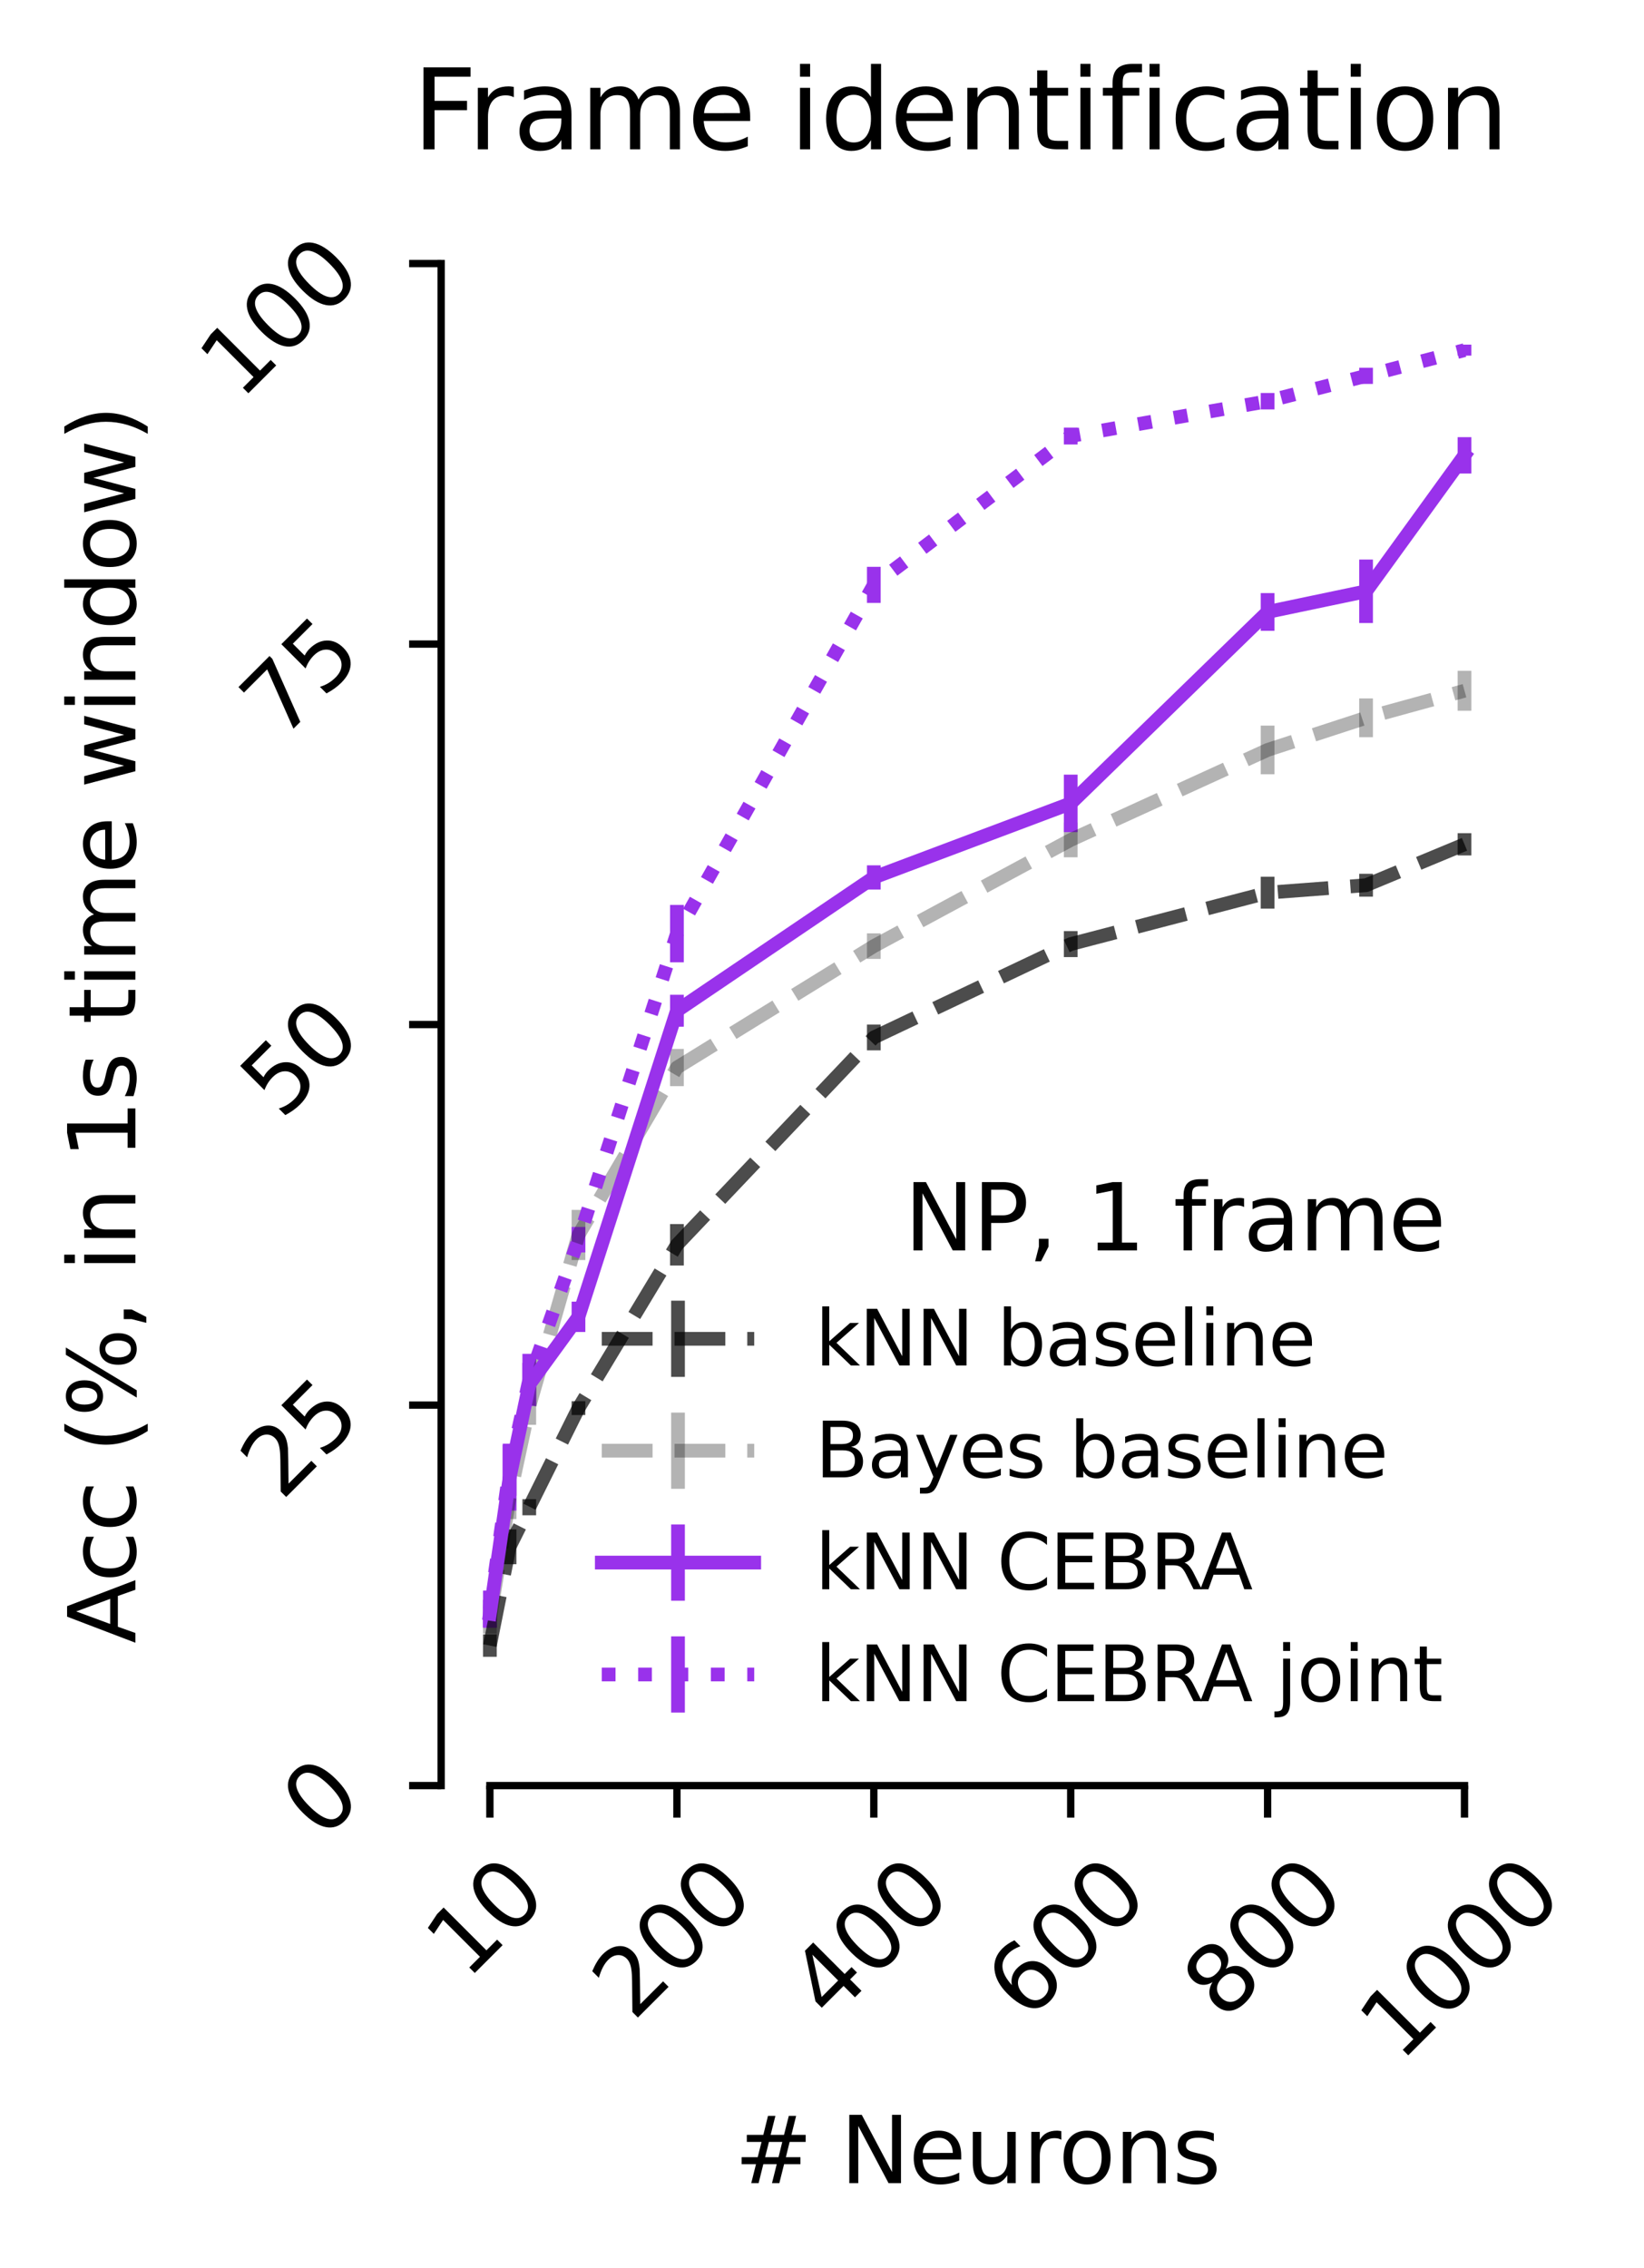 <?xml version="1.0" encoding="utf-8" standalone="no"?>
<!DOCTYPE svg PUBLIC "-//W3C//DTD SVG 1.1//EN"
  "http://www.w3.org/Graphics/SVG/1.1/DTD/svg11.dtd">
<svg xmlns:xlink="http://www.w3.org/1999/xlink" width="179.692pt" height="247.837pt" viewBox="0 0 179.692 247.837" xmlns="http://www.w3.org/2000/svg" version="1.1">
 <defs>
  <style type="text/css">*{stroke-linejoin: round; stroke-linecap: butt}</style>
 </defs>
 <g id="figure_1">
  <g id="patch_1">
   <path d="M 0 247.837 
L 179.692 247.837 
L 179.692 -0 
L 0 -0 
L 0 247.837 
z
" style="fill: none"/>
  </g>
  <g id="axes_1">
   <g id="patch_2">
    <path d="M 48.218 195.12 
L 165.398 195.12 
L 165.398 28.8 
L 48.218 28.8 
L 48.218 195.12 
z
" style="fill: none"/>
   </g>
   <g id="matplotlib.axis_1">
    <g id="xtick_1">
     <g id="line2d_1">
      <defs>
       <path id="mdacbf6f786" d="M 0 0 
L 0 3.5 
" style="stroke: #000000; stroke-width: 0.8"/>
      </defs>
      <g>
       <use xlink:href="#mdacbf6f786" x="53.545" y="195.12" style="stroke: #000000; stroke-width: 0.8"/>
      </g>
     </g>
     <g id="text_1">
      <!-- 10 -->
      <g transform="translate(50.997 216.491) rotate(-45) scale(0.1 -0.1)">
       <defs>
        <path id="DejaVuSans-31" d="M 794 531 
L 1825 531 
L 1825 4091 
L 703 3866 
L 703 4441 
L 1819 4666 
L 2450 4666 
L 2450 531 
L 3481 531 
L 3481 0 
L 794 0 
L 794 531 
z
" transform="scale(0.016)"/>
        <path id="DejaVuSans-30" d="M 2034 4250 
Q 1547 4250 1301 3770 
Q 1056 3291 1056 2328 
Q 1056 1369 1301 889 
Q 1547 409 2034 409 
Q 2525 409 2770 889 
Q 3016 1369 3016 2328 
Q 3016 3291 2770 3770 
Q 2525 4250 2034 4250 
z
M 2034 4750 
Q 2819 4750 3233 4129 
Q 3647 3509 3647 2328 
Q 3647 1150 3233 529 
Q 2819 -91 2034 -91 
Q 1250 -91 836 529 
Q 422 1150 422 2328 
Q 422 3509 836 4129 
Q 1250 4750 2034 4750 
z
" transform="scale(0.016)"/>
       </defs>
       <use xlink:href="#DejaVuSans-31"/>
       <use xlink:href="#DejaVuSans-30" x="63.623"/>
      </g>
     </g>
    </g>
    <g id="xtick_2">
     <g id="line2d_2">
      <g>
       <use xlink:href="#mdacbf6f786" x="73.989" y="195.12" style="stroke: #000000; stroke-width: 0.8"/>
      </g>
     </g>
     <g id="text_2">
      <!-- 200 -->
      <g transform="translate(69.192 220.99) rotate(-45) scale(0.1 -0.1)">
       <defs>
        <path id="DejaVuSans-32" d="M 1228 531 
L 3431 531 
L 3431 0 
L 469 0 
L 469 531 
Q 828 903 1448 1529 
Q 2069 2156 2228 2338 
Q 2531 2678 2651 2914 
Q 2772 3150 2772 3378 
Q 2772 3750 2511 3984 
Q 2250 4219 1831 4219 
Q 1534 4219 1204 4116 
Q 875 4013 500 3803 
L 500 4441 
Q 881 4594 1212 4672 
Q 1544 4750 1819 4750 
Q 2544 4750 2975 4387 
Q 3406 4025 3406 3419 
Q 3406 3131 3298 2873 
Q 3191 2616 2906 2266 
Q 2828 2175 2409 1742 
Q 1991 1309 1228 531 
z
" transform="scale(0.016)"/>
       </defs>
       <use xlink:href="#DejaVuSans-32"/>
       <use xlink:href="#DejaVuSans-30" x="63.623"/>
       <use xlink:href="#DejaVuSans-30" x="127.246"/>
      </g>
     </g>
    </g>
    <g id="xtick_3">
     <g id="line2d_3">
      <g>
       <use xlink:href="#mdacbf6f786" x="95.51" y="195.12" style="stroke: #000000; stroke-width: 0.8"/>
      </g>
     </g>
     <g id="text_3">
      <!-- 400 -->
      <g transform="translate(90.713 220.99) rotate(-45) scale(0.1 -0.1)">
       <defs>
        <path id="DejaVuSans-34" d="M 2419 4116 
L 825 1625 
L 2419 1625 
L 2419 4116 
z
M 2253 4666 
L 3047 4666 
L 3047 1625 
L 3713 1625 
L 3713 1100 
L 3047 1100 
L 3047 0 
L 2419 0 
L 2419 1100 
L 313 1100 
L 313 1709 
L 2253 4666 
z
" transform="scale(0.016)"/>
       </defs>
       <use xlink:href="#DejaVuSans-34"/>
       <use xlink:href="#DejaVuSans-30" x="63.623"/>
       <use xlink:href="#DejaVuSans-30" x="127.246"/>
      </g>
     </g>
    </g>
    <g id="xtick_4">
     <g id="line2d_4">
      <g>
       <use xlink:href="#mdacbf6f786" x="117.031" y="195.12" style="stroke: #000000; stroke-width: 0.8"/>
      </g>
     </g>
     <g id="text_4">
      <!-- 600 -->
      <g transform="translate(112.234 220.99) rotate(-45) scale(0.1 -0.1)">
       <defs>
        <path id="DejaVuSans-36" d="M 2113 2584 
Q 1688 2584 1439 2293 
Q 1191 2003 1191 1497 
Q 1191 994 1439 701 
Q 1688 409 2113 409 
Q 2538 409 2786 701 
Q 3034 994 3034 1497 
Q 3034 2003 2786 2293 
Q 2538 2584 2113 2584 
z
M 3366 4563 
L 3366 3988 
Q 3128 4100 2886 4159 
Q 2644 4219 2406 4219 
Q 1781 4219 1451 3797 
Q 1122 3375 1075 2522 
Q 1259 2794 1537 2939 
Q 1816 3084 2150 3084 
Q 2853 3084 3261 2657 
Q 3669 2231 3669 1497 
Q 3669 778 3244 343 
Q 2819 -91 2113 -91 
Q 1303 -91 875 529 
Q 447 1150 447 2328 
Q 447 3434 972 4092 
Q 1497 4750 2381 4750 
Q 2619 4750 2861 4703 
Q 3103 4656 3366 4563 
z
" transform="scale(0.016)"/>
       </defs>
       <use xlink:href="#DejaVuSans-36"/>
       <use xlink:href="#DejaVuSans-30" x="63.623"/>
       <use xlink:href="#DejaVuSans-30" x="127.246"/>
      </g>
     </g>
    </g>
    <g id="xtick_5">
     <g id="line2d_5">
      <g>
       <use xlink:href="#mdacbf6f786" x="138.551" y="195.12" style="stroke: #000000; stroke-width: 0.8"/>
      </g>
     </g>
     <g id="text_5">
      <!-- 800 -->
      <g transform="translate(133.754 220.99) rotate(-45) scale(0.1 -0.1)">
       <defs>
        <path id="DejaVuSans-38" d="M 2034 2216 
Q 1584 2216 1326 1975 
Q 1069 1734 1069 1313 
Q 1069 891 1326 650 
Q 1584 409 2034 409 
Q 2484 409 2743 651 
Q 3003 894 3003 1313 
Q 3003 1734 2745 1975 
Q 2488 2216 2034 2216 
z
M 1403 2484 
Q 997 2584 770 2862 
Q 544 3141 544 3541 
Q 544 4100 942 4425 
Q 1341 4750 2034 4750 
Q 2731 4750 3128 4425 
Q 3525 4100 3525 3541 
Q 3525 3141 3298 2862 
Q 3072 2584 2669 2484 
Q 3125 2378 3379 2068 
Q 3634 1759 3634 1313 
Q 3634 634 3220 271 
Q 2806 -91 2034 -91 
Q 1263 -91 848 271 
Q 434 634 434 1313 
Q 434 1759 690 2068 
Q 947 2378 1403 2484 
z
M 1172 3481 
Q 1172 3119 1398 2916 
Q 1625 2713 2034 2713 
Q 2441 2713 2670 2916 
Q 2900 3119 2900 3481 
Q 2900 3844 2670 4047 
Q 2441 4250 2034 4250 
Q 1625 4250 1398 4047 
Q 1172 3844 1172 3481 
z
" transform="scale(0.016)"/>
       </defs>
       <use xlink:href="#DejaVuSans-38"/>
       <use xlink:href="#DejaVuSans-30" x="63.623"/>
       <use xlink:href="#DejaVuSans-30" x="127.246"/>
      </g>
     </g>
    </g>
    <g id="xtick_6">
     <g id="line2d_6">
      <g>
       <use xlink:href="#mdacbf6f786" x="160.072" y="195.12" style="stroke: #000000; stroke-width: 0.8"/>
      </g>
     </g>
     <g id="text_6">
      <!-- 1000 -->
      <g transform="translate(153.025 225.489) rotate(-45) scale(0.1 -0.1)">
       <use xlink:href="#DejaVuSans-31"/>
       <use xlink:href="#DejaVuSans-30" x="63.623"/>
       <use xlink:href="#DejaVuSans-30" x="127.246"/>
       <use xlink:href="#DejaVuSans-30" x="190.869"/>
      </g>
     </g>
    </g>
    <g id="text_7">
     <!-- # Neurons -->
     <g transform="translate(80.268 238.558) scale(0.1 -0.1)">
      <defs>
       <path id="DejaVuSans-23" d="M 3272 2816 
L 2363 2816 
L 2100 1772 
L 3016 1772 
L 3272 2816 
z
M 2803 4594 
L 2478 3297 
L 3391 3297 
L 3719 4594 
L 4219 4594 
L 3897 3297 
L 4872 3297 
L 4872 2816 
L 3775 2816 
L 3519 1772 
L 4513 1772 
L 4513 1294 
L 3397 1294 
L 3072 0 
L 2572 0 
L 2894 1294 
L 1978 1294 
L 1656 0 
L 1153 0 
L 1478 1294 
L 494 1294 
L 494 1772 
L 1594 1772 
L 1856 2816 
L 850 2816 
L 850 3297 
L 1978 3297 
L 2297 4594 
L 2803 4594 
z
" transform="scale(0.016)"/>
       <path id="DejaVuSans-20" transform="scale(0.016)"/>
       <path id="DejaVuSans-4e" d="M 628 4666 
L 1478 4666 
L 3547 763 
L 3547 4666 
L 4159 4666 
L 4159 0 
L 3309 0 
L 1241 3903 
L 1241 0 
L 628 0 
L 628 4666 
z
" transform="scale(0.016)"/>
       <path id="DejaVuSans-65" d="M 3597 1894 
L 3597 1613 
L 953 1613 
Q 991 1019 1311 708 
Q 1631 397 2203 397 
Q 2534 397 2845 478 
Q 3156 559 3463 722 
L 3463 178 
Q 3153 47 2828 -22 
Q 2503 -91 2169 -91 
Q 1331 -91 842 396 
Q 353 884 353 1716 
Q 353 2575 817 3079 
Q 1281 3584 2069 3584 
Q 2775 3584 3186 3129 
Q 3597 2675 3597 1894 
z
M 3022 2063 
Q 3016 2534 2758 2815 
Q 2500 3097 2075 3097 
Q 1594 3097 1305 2825 
Q 1016 2553 972 2059 
L 3022 2063 
z
" transform="scale(0.016)"/>
       <path id="DejaVuSans-75" d="M 544 1381 
L 544 3500 
L 1119 3500 
L 1119 1403 
Q 1119 906 1312 657 
Q 1506 409 1894 409 
Q 2359 409 2629 706 
Q 2900 1003 2900 1516 
L 2900 3500 
L 3475 3500 
L 3475 0 
L 2900 0 
L 2900 538 
Q 2691 219 2414 64 
Q 2138 -91 1772 -91 
Q 1169 -91 856 284 
Q 544 659 544 1381 
z
M 1991 3584 
L 1991 3584 
z
" transform="scale(0.016)"/>
       <path id="DejaVuSans-72" d="M 2631 2963 
Q 2534 3019 2420 3045 
Q 2306 3072 2169 3072 
Q 1681 3072 1420 2755 
Q 1159 2438 1159 1844 
L 1159 0 
L 581 0 
L 581 3500 
L 1159 3500 
L 1159 2956 
Q 1341 3275 1631 3429 
Q 1922 3584 2338 3584 
Q 2397 3584 2469 3576 
Q 2541 3569 2628 3553 
L 2631 2963 
z
" transform="scale(0.016)"/>
       <path id="DejaVuSans-6f" d="M 1959 3097 
Q 1497 3097 1228 2736 
Q 959 2375 959 1747 
Q 959 1119 1226 758 
Q 1494 397 1959 397 
Q 2419 397 2687 759 
Q 2956 1122 2956 1747 
Q 2956 2369 2687 2733 
Q 2419 3097 1959 3097 
z
M 1959 3584 
Q 2709 3584 3137 3096 
Q 3566 2609 3566 1747 
Q 3566 888 3137 398 
Q 2709 -91 1959 -91 
Q 1206 -91 779 398 
Q 353 888 353 1747 
Q 353 2609 779 3096 
Q 1206 3584 1959 3584 
z
" transform="scale(0.016)"/>
       <path id="DejaVuSans-6e" d="M 3513 2113 
L 3513 0 
L 2938 0 
L 2938 2094 
Q 2938 2591 2744 2837 
Q 2550 3084 2163 3084 
Q 1697 3084 1428 2787 
Q 1159 2491 1159 1978 
L 1159 0 
L 581 0 
L 581 3500 
L 1159 3500 
L 1159 2956 
Q 1366 3272 1645 3428 
Q 1925 3584 2291 3584 
Q 2894 3584 3203 3211 
Q 3513 2838 3513 2113 
z
" transform="scale(0.016)"/>
       <path id="DejaVuSans-73" d="M 2834 3397 
L 2834 2853 
Q 2591 2978 2328 3040 
Q 2066 3103 1784 3103 
Q 1356 3103 1142 2972 
Q 928 2841 928 2578 
Q 928 2378 1081 2264 
Q 1234 2150 1697 2047 
L 1894 2003 
Q 2506 1872 2764 1633 
Q 3022 1394 3022 966 
Q 3022 478 2636 193 
Q 2250 -91 1575 -91 
Q 1294 -91 989 -36 
Q 684 19 347 128 
L 347 722 
Q 666 556 975 473 
Q 1284 391 1588 391 
Q 1994 391 2212 530 
Q 2431 669 2431 922 
Q 2431 1156 2273 1281 
Q 2116 1406 1581 1522 
L 1381 1569 
Q 847 1681 609 1914 
Q 372 2147 372 2553 
Q 372 3047 722 3315 
Q 1072 3584 1716 3584 
Q 2034 3584 2315 3537 
Q 2597 3491 2834 3397 
z
" transform="scale(0.016)"/>
      </defs>
      <use xlink:href="#DejaVuSans-23"/>
      <use xlink:href="#DejaVuSans-20" x="83.789"/>
      <use xlink:href="#DejaVuSans-4e" x="115.576"/>
      <use xlink:href="#DejaVuSans-65" x="190.381"/>
      <use xlink:href="#DejaVuSans-75" x="251.904"/>
      <use xlink:href="#DejaVuSans-72" x="315.283"/>
      <use xlink:href="#DejaVuSans-6f" x="354.146"/>
      <use xlink:href="#DejaVuSans-6e" x="415.328"/>
      <use xlink:href="#DejaVuSans-73" x="478.707"/>
     </g>
    </g>
   </g>
   <g id="matplotlib.axis_2">
    <g id="ytick_1">
     <g id="line2d_7">
      <defs>
       <path id="mff98139c16" d="M 0 0 
L -3.5 0 
" style="stroke: #000000; stroke-width: 0.8"/>
      </defs>
      <g>
       <use xlink:href="#mff98139c16" x="48.218" y="195.12" style="stroke: #000000; stroke-width: 0.8"/>
      </g>
     </g>
     <g id="text_8">
      <!-- 0 -->
      <g transform="translate(35.249 201.193) rotate(-45) scale(0.1 -0.1)">
       <use xlink:href="#DejaVuSans-30"/>
      </g>
     </g>
    </g>
    <g id="ytick_2">
     <g id="line2d_8">
      <g>
       <use xlink:href="#mff98139c16" x="48.218" y="153.54" style="stroke: #000000; stroke-width: 0.8"/>
      </g>
     </g>
     <g id="text_9">
      <!-- 25 -->
      <g transform="translate(30.75 164.112) rotate(-45) scale(0.1 -0.1)">
       <defs>
        <path id="DejaVuSans-35" d="M 691 4666 
L 3169 4666 
L 3169 4134 
L 1269 4134 
L 1269 2991 
Q 1406 3038 1543 3061 
Q 1681 3084 1819 3084 
Q 2600 3084 3056 2656 
Q 3513 2228 3513 1497 
Q 3513 744 3044 326 
Q 2575 -91 1722 -91 
Q 1428 -91 1123 -41 
Q 819 9 494 109 
L 494 744 
Q 775 591 1075 516 
Q 1375 441 1709 441 
Q 2250 441 2565 725 
Q 2881 1009 2881 1497 
Q 2881 1984 2565 2268 
Q 2250 2553 1709 2553 
Q 1456 2553 1204 2497 
Q 953 2441 691 2322 
L 691 4666 
z
" transform="scale(0.016)"/>
       </defs>
       <use xlink:href="#DejaVuSans-32"/>
       <use xlink:href="#DejaVuSans-35" x="63.623"/>
      </g>
     </g>
    </g>
    <g id="ytick_3">
     <g id="line2d_9">
      <g>
       <use xlink:href="#mff98139c16" x="48.218" y="111.96" style="stroke: #000000; stroke-width: 0.8"/>
      </g>
     </g>
     <g id="text_10">
      <!-- 50 -->
      <g transform="translate(30.75 122.532) rotate(-45) scale(0.1 -0.1)">
       <use xlink:href="#DejaVuSans-35"/>
       <use xlink:href="#DejaVuSans-30" x="63.623"/>
      </g>
     </g>
    </g>
    <g id="ytick_4">
     <g id="line2d_10">
      <g>
       <use xlink:href="#mff98139c16" x="48.218" y="70.38" style="stroke: #000000; stroke-width: 0.8"/>
      </g>
     </g>
     <g id="text_11">
      <!-- 75 -->
      <g transform="translate(30.75 80.952) rotate(-45) scale(0.1 -0.1)">
       <defs>
        <path id="DejaVuSans-37" d="M 525 4666 
L 3525 4666 
L 3525 4397 
L 1831 0 
L 1172 0 
L 2766 4134 
L 525 4134 
L 525 4666 
z
" transform="scale(0.016)"/>
       </defs>
       <use xlink:href="#DejaVuSans-37"/>
       <use xlink:href="#DejaVuSans-35" x="63.623"/>
      </g>
     </g>
    </g>
    <g id="ytick_5">
     <g id="line2d_11">
      <g>
       <use xlink:href="#mff98139c16" x="48.218" y="28.8" style="stroke: #000000; stroke-width: 0.8"/>
      </g>
     </g>
     <g id="text_12">
      <!-- 100 -->
      <g transform="translate(26.251 43.871) rotate(-45) scale(0.1 -0.1)">
       <use xlink:href="#DejaVuSans-31"/>
       <use xlink:href="#DejaVuSans-30" x="63.623"/>
       <use xlink:href="#DejaVuSans-30" x="127.246"/>
      </g>
     </g>
    </g>
    <g id="text_13">
     <!-- Acc (%, in 1s time window) -->
     <g transform="translate(14.798 179.587) rotate(-90) scale(0.1 -0.1)">
      <defs>
       <path id="DejaVuSans-41" d="M 2188 4044 
L 1331 1722 
L 3047 1722 
L 2188 4044 
z
M 1831 4666 
L 2547 4666 
L 4325 0 
L 3669 0 
L 3244 1197 
L 1141 1197 
L 716 0 
L 50 0 
L 1831 4666 
z
" transform="scale(0.016)"/>
       <path id="DejaVuSans-63" d="M 3122 3366 
L 3122 2828 
Q 2878 2963 2633 3030 
Q 2388 3097 2138 3097 
Q 1578 3097 1268 2742 
Q 959 2388 959 1747 
Q 959 1106 1268 751 
Q 1578 397 2138 397 
Q 2388 397 2633 464 
Q 2878 531 3122 666 
L 3122 134 
Q 2881 22 2623 -34 
Q 2366 -91 2075 -91 
Q 1284 -91 818 406 
Q 353 903 353 1747 
Q 353 2603 823 3093 
Q 1294 3584 2113 3584 
Q 2378 3584 2631 3529 
Q 2884 3475 3122 3366 
z
" transform="scale(0.016)"/>
       <path id="DejaVuSans-28" d="M 1984 4856 
Q 1566 4138 1362 3434 
Q 1159 2731 1159 2009 
Q 1159 1288 1364 580 
Q 1569 -128 1984 -844 
L 1484 -844 
Q 1016 -109 783 600 
Q 550 1309 550 2009 
Q 550 2706 781 3412 
Q 1013 4119 1484 4856 
L 1984 4856 
z
" transform="scale(0.016)"/>
       <path id="DejaVuSans-25" d="M 4653 2053 
Q 4381 2053 4226 1822 
Q 4072 1591 4072 1178 
Q 4072 772 4226 539 
Q 4381 306 4653 306 
Q 4919 306 5073 539 
Q 5228 772 5228 1178 
Q 5228 1588 5073 1820 
Q 4919 2053 4653 2053 
z
M 4653 2450 
Q 5147 2450 5437 2106 
Q 5728 1763 5728 1178 
Q 5728 594 5436 251 
Q 5144 -91 4653 -91 
Q 4153 -91 3862 251 
Q 3572 594 3572 1178 
Q 3572 1766 3864 2108 
Q 4156 2450 4653 2450 
z
M 1428 4353 
Q 1159 4353 1004 4120 
Q 850 3888 850 3481 
Q 850 3069 1003 2837 
Q 1156 2606 1428 2606 
Q 1700 2606 1854 2837 
Q 2009 3069 2009 3481 
Q 2009 3884 1853 4118 
Q 1697 4353 1428 4353 
z
M 4250 4750 
L 4750 4750 
L 1831 -91 
L 1331 -91 
L 4250 4750 
z
M 1428 4750 
Q 1922 4750 2215 4408 
Q 2509 4066 2509 3481 
Q 2509 2891 2217 2550 
Q 1925 2209 1428 2209 
Q 931 2209 642 2551 
Q 353 2894 353 3481 
Q 353 4063 643 4406 
Q 934 4750 1428 4750 
z
" transform="scale(0.016)"/>
       <path id="DejaVuSans-2c" d="M 750 794 
L 1409 794 
L 1409 256 
L 897 -744 
L 494 -744 
L 750 256 
L 750 794 
z
" transform="scale(0.016)"/>
       <path id="DejaVuSans-69" d="M 603 3500 
L 1178 3500 
L 1178 0 
L 603 0 
L 603 3500 
z
M 603 4863 
L 1178 4863 
L 1178 4134 
L 603 4134 
L 603 4863 
z
" transform="scale(0.016)"/>
       <path id="DejaVuSans-74" d="M 1172 4494 
L 1172 3500 
L 2356 3500 
L 2356 3053 
L 1172 3053 
L 1172 1153 
Q 1172 725 1289 603 
Q 1406 481 1766 481 
L 2356 481 
L 2356 0 
L 1766 0 
Q 1100 0 847 248 
Q 594 497 594 1153 
L 594 3053 
L 172 3053 
L 172 3500 
L 594 3500 
L 594 4494 
L 1172 4494 
z
" transform="scale(0.016)"/>
       <path id="DejaVuSans-6d" d="M 3328 2828 
Q 3544 3216 3844 3400 
Q 4144 3584 4550 3584 
Q 5097 3584 5394 3201 
Q 5691 2819 5691 2113 
L 5691 0 
L 5113 0 
L 5113 2094 
Q 5113 2597 4934 2840 
Q 4756 3084 4391 3084 
Q 3944 3084 3684 2787 
Q 3425 2491 3425 1978 
L 3425 0 
L 2847 0 
L 2847 2094 
Q 2847 2600 2669 2842 
Q 2491 3084 2119 3084 
Q 1678 3084 1418 2786 
Q 1159 2488 1159 1978 
L 1159 0 
L 581 0 
L 581 3500 
L 1159 3500 
L 1159 2956 
Q 1356 3278 1631 3431 
Q 1906 3584 2284 3584 
Q 2666 3584 2933 3390 
Q 3200 3197 3328 2828 
z
" transform="scale(0.016)"/>
       <path id="DejaVuSans-77" d="M 269 3500 
L 844 3500 
L 1563 769 
L 2278 3500 
L 2956 3500 
L 3675 769 
L 4391 3500 
L 4966 3500 
L 4050 0 
L 3372 0 
L 2619 2869 
L 1863 0 
L 1184 0 
L 269 3500 
z
" transform="scale(0.016)"/>
       <path id="DejaVuSans-64" d="M 2906 2969 
L 2906 4863 
L 3481 4863 
L 3481 0 
L 2906 0 
L 2906 525 
Q 2725 213 2448 61 
Q 2172 -91 1784 -91 
Q 1150 -91 751 415 
Q 353 922 353 1747 
Q 353 2572 751 3078 
Q 1150 3584 1784 3584 
Q 2172 3584 2448 3432 
Q 2725 3281 2906 2969 
z
M 947 1747 
Q 947 1113 1208 752 
Q 1469 391 1925 391 
Q 2381 391 2643 752 
Q 2906 1113 2906 1747 
Q 2906 2381 2643 2742 
Q 2381 3103 1925 3103 
Q 1469 3103 1208 2742 
Q 947 2381 947 1747 
z
" transform="scale(0.016)"/>
       <path id="DejaVuSans-29" d="M 513 4856 
L 1013 4856 
Q 1481 4119 1714 3412 
Q 1947 2706 1947 2009 
Q 1947 1309 1714 600 
Q 1481 -109 1013 -844 
L 513 -844 
Q 928 -128 1133 580 
Q 1338 1288 1338 2009 
Q 1338 2731 1133 3434 
Q 928 4138 513 4856 
z
" transform="scale(0.016)"/>
      </defs>
      <use xlink:href="#DejaVuSans-41"/>
      <use xlink:href="#DejaVuSans-63" x="66.658"/>
      <use xlink:href="#DejaVuSans-63" x="121.639"/>
      <use xlink:href="#DejaVuSans-20" x="176.619"/>
      <use xlink:href="#DejaVuSans-28" x="208.406"/>
      <use xlink:href="#DejaVuSans-25" x="247.42"/>
      <use xlink:href="#DejaVuSans-2c" x="342.439"/>
      <use xlink:href="#DejaVuSans-20" x="374.227"/>
      <use xlink:href="#DejaVuSans-69" x="406.014"/>
      <use xlink:href="#DejaVuSans-6e" x="433.797"/>
      <use xlink:href="#DejaVuSans-20" x="497.176"/>
      <use xlink:href="#DejaVuSans-31" x="528.963"/>
      <use xlink:href="#DejaVuSans-73" x="592.586"/>
      <use xlink:href="#DejaVuSans-20" x="644.686"/>
      <use xlink:href="#DejaVuSans-74" x="676.473"/>
      <use xlink:href="#DejaVuSans-69" x="715.682"/>
      <use xlink:href="#DejaVuSans-6d" x="743.465"/>
      <use xlink:href="#DejaVuSans-65" x="840.877"/>
      <use xlink:href="#DejaVuSans-20" x="902.4"/>
      <use xlink:href="#DejaVuSans-77" x="934.188"/>
      <use xlink:href="#DejaVuSans-69" x="1015.975"/>
      <use xlink:href="#DejaVuSans-6e" x="1043.758"/>
      <use xlink:href="#DejaVuSans-64" x="1107.137"/>
      <use xlink:href="#DejaVuSans-6f" x="1170.613"/>
      <use xlink:href="#DejaVuSans-77" x="1231.795"/>
      <use xlink:href="#DejaVuSans-29" x="1313.582"/>
     </g>
    </g>
   </g>
   <g id="LineCollection_1">
    <path d="M 53.545 181.044 
L 53.545 178.593 
" clip-path="url(#pf7f235ad9e)" style="fill: none; stroke: #000000; stroke-opacity: 0.7; stroke-width: 1.5"/>
    <path d="M 55.697 170.928 
L 55.697 167.124 
" clip-path="url(#pf7f235ad9e)" style="fill: none; stroke: #000000; stroke-opacity: 0.7; stroke-width: 1.5"/>
    <path d="M 57.849 165.581 
L 57.849 163.823 
" clip-path="url(#pf7f235ad9e)" style="fill: none; stroke: #000000; stroke-opacity: 0.7; stroke-width: 1.5"/>
    <path d="M 63.229 154.627 
L 63.229 153.118 
" clip-path="url(#pf7f235ad9e)" style="fill: none; stroke: #000000; stroke-opacity: 0.7; stroke-width: 1.5"/>
    <path d="M 73.989 138.286 
L 73.989 133.756 
" clip-path="url(#pf7f235ad9e)" style="fill: none; stroke: #000000; stroke-opacity: 0.7; stroke-width: 1.5"/>
    <path d="M 95.51 114.774 
L 95.51 111.955 
" clip-path="url(#pf7f235ad9e)" style="fill: none; stroke: #000000; stroke-opacity: 0.7; stroke-width: 1.5"/>
    <path d="M 117.031 104.585 
L 117.031 101.742 
" clip-path="url(#pf7f235ad9e)" style="fill: none; stroke: #000000; stroke-opacity: 0.7; stroke-width: 1.5"/>
    <path d="M 138.551 99.291 
L 138.551 95.8 
" clip-path="url(#pf7f235ad9e)" style="fill: none; stroke: #000000; stroke-opacity: 0.7; stroke-width: 1.5"/>
    <path d="M 149.312 97.982 
L 149.312 95.483 
" clip-path="url(#pf7f235ad9e)" style="fill: none; stroke: #000000; stroke-opacity: 0.7; stroke-width: 1.5"/>
    <path d="M 160.072 93.479 
L 160.072 91.042 
" clip-path="url(#pf7f235ad9e)" style="fill: none; stroke: #000000; stroke-opacity: 0.7; stroke-width: 1.5"/>
   </g>
   <g id="LineCollection_2">
    <path d="M 53.545 178.509 
L 53.545 175.362 
" clip-path="url(#pf7f235ad9e)" style="fill: none; stroke: #000000; stroke-opacity: 0.3; stroke-width: 1.5"/>
    <path d="M 55.697 165.997 
L 55.697 161.337 
" clip-path="url(#pf7f235ad9e)" style="fill: none; stroke: #000000; stroke-opacity: 0.3; stroke-width: 1.5"/>
    <path d="M 57.849 155.694 
L 57.849 151.681 
" clip-path="url(#pf7f235ad9e)" style="fill: none; stroke: #000000; stroke-opacity: 0.3; stroke-width: 1.5"/>
    <path d="M 63.229 137.689 
L 63.229 132.209 
" clip-path="url(#pf7f235ad9e)" style="fill: none; stroke: #000000; stroke-opacity: 0.3; stroke-width: 1.5"/>
    <path d="M 73.989 118.686 
L 73.989 114.622 
" clip-path="url(#pf7f235ad9e)" style="fill: none; stroke: #000000; stroke-opacity: 0.3; stroke-width: 1.5"/>
    <path d="M 95.51 104.784 
L 95.51 101.987 
" clip-path="url(#pf7f235ad9e)" style="fill: none; stroke: #000000; stroke-opacity: 0.3; stroke-width: 1.5"/>
    <path d="M 117.031 93.678 
L 117.031 89.881 
" clip-path="url(#pf7f235ad9e)" style="fill: none; stroke: #000000; stroke-opacity: 0.3; stroke-width: 1.5"/>
    <path d="M 138.551 84.608 
L 138.551 79.289 
" clip-path="url(#pf7f235ad9e)" style="fill: none; stroke: #000000; stroke-opacity: 0.3; stroke-width: 1.5"/>
    <path d="M 149.312 80.554 
L 149.312 76.32 
" clip-path="url(#pf7f235ad9e)" style="fill: none; stroke: #000000; stroke-opacity: 0.3; stroke-width: 1.5"/>
    <path d="M 160.072 77.663 
L 160.072 73.298 
" clip-path="url(#pf7f235ad9e)" style="fill: none; stroke: #000000; stroke-opacity: 0.3; stroke-width: 1.5"/>
   </g>
   <g id="LineCollection_3">
    <path d="M 53.545 177.863 
L 53.545 174.825 
" clip-path="url(#pf7f235ad9e)" style="fill: none; stroke: #9932eb; stroke-width: 1.5"/>
    <path d="M 55.697 165.069 
L 55.697 157.904 
" clip-path="url(#pf7f235ad9e)" style="fill: none; stroke: #9932eb; stroke-width: 1.5"/>
    <path d="M 57.849 153.64 
L 57.849 148.931 
" clip-path="url(#pf7f235ad9e)" style="fill: none; stroke: #9932eb; stroke-width: 1.5"/>
    <path d="M 63.229 145.552 
L 63.229 142.235 
" clip-path="url(#pf7f235ad9e)" style="fill: none; stroke: #9932eb; stroke-width: 1.5"/>
    <path d="M 73.989 112.189 
L 73.989 108.701 
" clip-path="url(#pf7f235ad9e)" style="fill: none; stroke: #9932eb; stroke-width: 1.5"/>
    <path d="M 95.51 97.207 
L 95.51 94.558 
" clip-path="url(#pf7f235ad9e)" style="fill: none; stroke: #9932eb; stroke-width: 1.5"/>
    <path d="M 117.031 90.93 
L 117.031 84.647 
" clip-path="url(#pf7f235ad9e)" style="fill: none; stroke: #9932eb; stroke-width: 1.5"/>
    <path d="M 138.551 68.931 
L 138.551 64.807 
" clip-path="url(#pf7f235ad9e)" style="fill: none; stroke: #9932eb; stroke-width: 1.5"/>
    <path d="M 149.312 68.083 
L 149.312 61.145 
" clip-path="url(#pf7f235ad9e)" style="fill: none; stroke: #9932eb; stroke-width: 1.5"/>
    <path d="M 160.072 51.742 
L 160.072 47.771 
" clip-path="url(#pf7f235ad9e)" style="fill: none; stroke: #9932eb; stroke-width: 1.5"/>
   </g>
   <g id="LineCollection_4">
    <path d="M 53.545 177.844 
L 53.545 173.81 
" clip-path="url(#pf7f235ad9e)" style="fill: none; stroke: #9932eb; stroke-width: 1.5"/>
    <path d="M 55.697 163.444 
L 55.697 157.755 
" clip-path="url(#pf7f235ad9e)" style="fill: none; stroke: #9932eb; stroke-width: 1.5"/>
    <path d="M 57.849 153.596 
L 57.849 147.94 
" clip-path="url(#pf7f235ad9e)" style="fill: none; stroke: #9932eb; stroke-width: 1.5"/>
    <path d="M 63.229 136.859 
L 63.229 134.074 
" clip-path="url(#pf7f235ad9e)" style="fill: none; stroke: #9932eb; stroke-width: 1.5"/>
    <path d="M 73.989 105.15 
L 73.989 98.885 
" clip-path="url(#pf7f235ad9e)" style="fill: none; stroke: #9932eb; stroke-width: 1.5"/>
    <path d="M 95.51 65.884 
L 95.51 61.94 
" clip-path="url(#pf7f235ad9e)" style="fill: none; stroke: #9932eb; stroke-width: 1.5"/>
    <path d="M 117.031 48.568 
L 117.031 46.731 
" clip-path="url(#pf7f235ad9e)" style="fill: none; stroke: #9932eb; stroke-width: 1.5"/>
    <path d="M 138.551 44.741 
L 138.551 42.944 
" clip-path="url(#pf7f235ad9e)" style="fill: none; stroke: #9932eb; stroke-width: 1.5"/>
    <path d="M 149.312 41.951 
L 149.312 40.19 
" clip-path="url(#pf7f235ad9e)" style="fill: none; stroke: #9932eb; stroke-width: 1.5"/>
    <path d="M 160.072 38.863 
L 160.072 37.66 
" clip-path="url(#pf7f235ad9e)" style="fill: none; stroke: #9932eb; stroke-width: 1.5"/>
   </g>
   <g id="line2d_12">
    <path d="M 53.545 179.819 
L 55.697 169.026 
L 57.849 164.702 
L 63.229 153.873 
L 73.989 136.021 
L 95.51 113.364 
L 117.031 103.164 
L 138.551 97.546 
L 149.312 96.732 
L 160.072 92.26 
" clip-path="url(#pf7f235ad9e)" style="fill: none; stroke-dasharray: 5.55,2.4; stroke-dashoffset: 0; stroke: #000000; stroke-opacity: 0.7; stroke-width: 1.5"/>
   </g>
   <g id="line2d_13">
    <path d="M 53.545 176.936 
L 55.697 163.667 
L 57.849 153.688 
L 63.229 134.949 
L 73.989 116.654 
L 95.51 103.385 
L 117.031 91.78 
L 138.551 81.948 
L 149.312 78.437 
L 160.072 75.48 
" clip-path="url(#pf7f235ad9e)" style="fill: none; stroke-dasharray: 5.55,2.4; stroke-dashoffset: 0; stroke: #000000; stroke-opacity: 0.3; stroke-width: 1.5"/>
   </g>
   <g id="line2d_14">
    <path d="M 53.545 176.344 
L 55.697 161.486 
L 57.849 151.285 
L 63.229 143.893 
L 73.989 110.445 
L 95.51 95.882 
L 117.031 87.788 
L 138.551 66.869 
L 149.312 64.614 
L 160.072 49.756 
" clip-path="url(#pf7f235ad9e)" style="fill: none; stroke: #9932eb; stroke-width: 1.5; stroke-linecap: square"/>
   </g>
   <g id="line2d_15">
    <path d="M 53.545 175.827 
L 55.697 160.599 
L 57.849 150.768 
L 63.229 135.467 
L 73.989 102.018 
L 95.51 63.912 
L 117.031 47.65 
L 138.551 43.843 
L 149.312 41.071 
L 160.072 38.262 
" clip-path="url(#pf7f235ad9e)" style="fill: none; stroke-dasharray: 1.5,2.475; stroke-dashoffset: 0; stroke: #9932eb; stroke-width: 1.5"/>
   </g>
   <g id="patch_3">
    <path d="M 48.218 195.12 
L 48.218 28.8 
" style="fill: none; stroke: #000000; stroke-width: 0.8; stroke-linejoin: miter; stroke-linecap: square"/>
   </g>
   <g id="patch_4">
    <path d="M 53.545 195.12 
L 160.072 195.12 
" style="fill: none; stroke: #000000; stroke-width: 0.8; stroke-linejoin: miter; stroke-linecap: square"/>
   </g>
   <g id="legend_1">
    <g id="text_14">
     <!-- NP, 1 frame -->
     <g transform="translate(98.841 136.636) scale(0.1 -0.1)">
      <defs>
       <path id="DejaVuSans-50" d="M 1259 4147 
L 1259 2394 
L 2053 2394 
Q 2494 2394 2734 2622 
Q 2975 2850 2975 3272 
Q 2975 3691 2734 3919 
Q 2494 4147 2053 4147 
L 1259 4147 
z
M 628 4666 
L 2053 4666 
Q 2838 4666 3239 4311 
Q 3641 3956 3641 3272 
Q 3641 2581 3239 2228 
Q 2838 1875 2053 1875 
L 1259 1875 
L 1259 0 
L 628 0 
L 628 4666 
z
" transform="scale(0.016)"/>
       <path id="DejaVuSans-66" d="M 2375 4863 
L 2375 4384 
L 1825 4384 
Q 1516 4384 1395 4259 
Q 1275 4134 1275 3809 
L 1275 3500 
L 2222 3500 
L 2222 3053 
L 1275 3053 
L 1275 0 
L 697 0 
L 697 3053 
L 147 3053 
L 147 3500 
L 697 3500 
L 697 3744 
Q 697 4328 969 4595 
Q 1241 4863 1831 4863 
L 2375 4863 
z
" transform="scale(0.016)"/>
       <path id="DejaVuSans-61" d="M 2194 1759 
Q 1497 1759 1228 1600 
Q 959 1441 959 1056 
Q 959 750 1161 570 
Q 1363 391 1709 391 
Q 2188 391 2477 730 
Q 2766 1069 2766 1631 
L 2766 1759 
L 2194 1759 
z
M 3341 1997 
L 3341 0 
L 2766 0 
L 2766 531 
Q 2569 213 2275 61 
Q 1981 -91 1556 -91 
Q 1019 -91 701 211 
Q 384 513 384 1019 
Q 384 1609 779 1909 
Q 1175 2209 1959 2209 
L 2766 2209 
L 2766 2266 
Q 2766 2663 2505 2880 
Q 2244 3097 1772 3097 
Q 1472 3097 1187 3025 
Q 903 2953 641 2809 
L 641 3341 
Q 956 3463 1253 3523 
Q 1550 3584 1831 3584 
Q 2591 3584 2966 3190 
Q 3341 2797 3341 1997 
z
" transform="scale(0.016)"/>
      </defs>
      <use xlink:href="#DejaVuSans-4e"/>
      <use xlink:href="#DejaVuSans-50" x="74.805"/>
      <use xlink:href="#DejaVuSans-2c" x="135.107"/>
      <use xlink:href="#DejaVuSans-20" x="166.895"/>
      <use xlink:href="#DejaVuSans-31" x="198.682"/>
      <use xlink:href="#DejaVuSans-20" x="262.305"/>
      <use xlink:href="#DejaVuSans-66" x="294.092"/>
      <use xlink:href="#DejaVuSans-72" x="329.297"/>
      <use xlink:href="#DejaVuSans-61" x="370.41"/>
      <use xlink:href="#DejaVuSans-6d" x="431.689"/>
      <use xlink:href="#DejaVuSans-65" x="529.102"/>
     </g>
    </g>
    <g id="LineCollection_5">
     <path d="M 74.107 150.459 
L 74.107 142.129 
" style="fill: none; stroke: #000000; stroke-opacity: 0.7; stroke-width: 1.5"/>
    </g>
    <g id="line2d_16">
     <path d="M 65.777 146.294 
L 82.437 146.294 
" style="fill: none; stroke-dasharray: 5.55,2.4; stroke-dashoffset: 0; stroke: #000000; stroke-opacity: 0.7; stroke-width: 1.5"/>
    </g>
    <g id="line2d_17"/>
    <g id="text_15">
     <!-- kNN baseline -->
     <g transform="translate(89.101 149.21) scale(0.083 -0.083)">
      <defs>
       <path id="DejaVuSans-6b" d="M 581 4863 
L 1159 4863 
L 1159 1991 
L 2875 3500 
L 3609 3500 
L 1753 1863 
L 3688 0 
L 2938 0 
L 1159 1709 
L 1159 0 
L 581 0 
L 581 4863 
z
" transform="scale(0.016)"/>
       <path id="DejaVuSans-62" d="M 3116 1747 
Q 3116 2381 2855 2742 
Q 2594 3103 2138 3103 
Q 1681 3103 1420 2742 
Q 1159 2381 1159 1747 
Q 1159 1113 1420 752 
Q 1681 391 2138 391 
Q 2594 391 2855 752 
Q 3116 1113 3116 1747 
z
M 1159 2969 
Q 1341 3281 1617 3432 
Q 1894 3584 2278 3584 
Q 2916 3584 3314 3078 
Q 3713 2572 3713 1747 
Q 3713 922 3314 415 
Q 2916 -91 2278 -91 
Q 1894 -91 1617 61 
Q 1341 213 1159 525 
L 1159 0 
L 581 0 
L 581 4863 
L 1159 4863 
L 1159 2969 
z
" transform="scale(0.016)"/>
       <path id="DejaVuSans-6c" d="M 603 4863 
L 1178 4863 
L 1178 0 
L 603 0 
L 603 4863 
z
" transform="scale(0.016)"/>
      </defs>
      <use xlink:href="#DejaVuSans-6b"/>
      <use xlink:href="#DejaVuSans-4e" x="57.91"/>
      <use xlink:href="#DejaVuSans-4e" x="132.715"/>
      <use xlink:href="#DejaVuSans-20" x="207.52"/>
      <use xlink:href="#DejaVuSans-62" x="239.307"/>
      <use xlink:href="#DejaVuSans-61" x="302.783"/>
      <use xlink:href="#DejaVuSans-73" x="364.062"/>
      <use xlink:href="#DejaVuSans-65" x="416.162"/>
      <use xlink:href="#DejaVuSans-6c" x="477.686"/>
      <use xlink:href="#DejaVuSans-69" x="505.469"/>
      <use xlink:href="#DejaVuSans-6e" x="533.252"/>
      <use xlink:href="#DejaVuSans-65" x="596.631"/>
     </g>
    </g>
    <g id="LineCollection_6">
     <path d="M 74.107 162.686 
L 74.107 154.356 
" style="fill: none; stroke: #000000; stroke-opacity: 0.3; stroke-width: 1.5"/>
    </g>
    <g id="line2d_18">
     <path d="M 65.777 158.521 
L 82.437 158.521 
" style="fill: none; stroke-dasharray: 5.55,2.4; stroke-dashoffset: 0; stroke: #000000; stroke-opacity: 0.3; stroke-width: 1.5"/>
    </g>
    <g id="line2d_19"/>
    <g id="text_16">
     <!-- Bayes baseline -->
     <g transform="translate(89.101 161.437) scale(0.083 -0.083)">
      <defs>
       <path id="DejaVuSans-42" d="M 1259 2228 
L 1259 519 
L 2272 519 
Q 2781 519 3026 730 
Q 3272 941 3272 1375 
Q 3272 1813 3026 2020 
Q 2781 2228 2272 2228 
L 1259 2228 
z
M 1259 4147 
L 1259 2741 
L 2194 2741 
Q 2656 2741 2882 2914 
Q 3109 3088 3109 3444 
Q 3109 3797 2882 3972 
Q 2656 4147 2194 4147 
L 1259 4147 
z
M 628 4666 
L 2241 4666 
Q 2963 4666 3353 4366 
Q 3744 4066 3744 3513 
Q 3744 3084 3544 2831 
Q 3344 2578 2956 2516 
Q 3422 2416 3680 2098 
Q 3938 1781 3938 1306 
Q 3938 681 3513 340 
Q 3088 0 2303 0 
L 628 0 
L 628 4666 
z
" transform="scale(0.016)"/>
       <path id="DejaVuSans-79" d="M 2059 -325 
Q 1816 -950 1584 -1140 
Q 1353 -1331 966 -1331 
L 506 -1331 
L 506 -850 
L 844 -850 
Q 1081 -850 1212 -737 
Q 1344 -625 1503 -206 
L 1606 56 
L 191 3500 
L 800 3500 
L 1894 763 
L 2988 3500 
L 3597 3500 
L 2059 -325 
z
" transform="scale(0.016)"/>
      </defs>
      <use xlink:href="#DejaVuSans-42"/>
      <use xlink:href="#DejaVuSans-61" x="68.604"/>
      <use xlink:href="#DejaVuSans-79" x="129.883"/>
      <use xlink:href="#DejaVuSans-65" x="189.062"/>
      <use xlink:href="#DejaVuSans-73" x="250.586"/>
      <use xlink:href="#DejaVuSans-20" x="302.686"/>
      <use xlink:href="#DejaVuSans-62" x="334.473"/>
      <use xlink:href="#DejaVuSans-61" x="397.949"/>
      <use xlink:href="#DejaVuSans-73" x="459.229"/>
      <use xlink:href="#DejaVuSans-65" x="511.328"/>
      <use xlink:href="#DejaVuSans-6c" x="572.852"/>
      <use xlink:href="#DejaVuSans-69" x="600.635"/>
      <use xlink:href="#DejaVuSans-6e" x="628.418"/>
      <use xlink:href="#DejaVuSans-65" x="691.797"/>
     </g>
    </g>
    <g id="LineCollection_7">
     <path d="M 74.107 174.913 
L 74.107 166.583 
" style="fill: none; stroke: #9932eb; stroke-width: 1.5"/>
    </g>
    <g id="line2d_20">
     <path d="M 65.777 170.748 
L 82.437 170.748 
" style="fill: none; stroke: #9932eb; stroke-width: 1.5; stroke-linecap: square"/>
    </g>
    <g id="line2d_21"/>
    <g id="text_17">
     <!-- kNN CEBRA -->
     <g transform="translate(89.101 173.664) scale(0.083 -0.083)">
      <defs>
       <path id="DejaVuSans-43" d="M 4122 4306 
L 4122 3641 
Q 3803 3938 3442 4084 
Q 3081 4231 2675 4231 
Q 1875 4231 1450 3742 
Q 1025 3253 1025 2328 
Q 1025 1406 1450 917 
Q 1875 428 2675 428 
Q 3081 428 3442 575 
Q 3803 722 4122 1019 
L 4122 359 
Q 3791 134 3420 21 
Q 3050 -91 2638 -91 
Q 1578 -91 968 557 
Q 359 1206 359 2328 
Q 359 3453 968 4101 
Q 1578 4750 2638 4750 
Q 3056 4750 3426 4639 
Q 3797 4528 4122 4306 
z
" transform="scale(0.016)"/>
       <path id="DejaVuSans-45" d="M 628 4666 
L 3578 4666 
L 3578 4134 
L 1259 4134 
L 1259 2753 
L 3481 2753 
L 3481 2222 
L 1259 2222 
L 1259 531 
L 3634 531 
L 3634 0 
L 628 0 
L 628 4666 
z
" transform="scale(0.016)"/>
       <path id="DejaVuSans-52" d="M 2841 2188 
Q 3044 2119 3236 1894 
Q 3428 1669 3622 1275 
L 4263 0 
L 3584 0 
L 2988 1197 
Q 2756 1666 2539 1819 
Q 2322 1972 1947 1972 
L 1259 1972 
L 1259 0 
L 628 0 
L 628 4666 
L 2053 4666 
Q 2853 4666 3247 4331 
Q 3641 3997 3641 3322 
Q 3641 2881 3436 2590 
Q 3231 2300 2841 2188 
z
M 1259 4147 
L 1259 2491 
L 2053 2491 
Q 2509 2491 2742 2702 
Q 2975 2913 2975 3322 
Q 2975 3731 2742 3939 
Q 2509 4147 2053 4147 
L 1259 4147 
z
" transform="scale(0.016)"/>
      </defs>
      <use xlink:href="#DejaVuSans-6b"/>
      <use xlink:href="#DejaVuSans-4e" x="57.91"/>
      <use xlink:href="#DejaVuSans-4e" x="132.715"/>
      <use xlink:href="#DejaVuSans-20" x="207.52"/>
      <use xlink:href="#DejaVuSans-43" x="239.307"/>
      <use xlink:href="#DejaVuSans-45" x="309.131"/>
      <use xlink:href="#DejaVuSans-42" x="372.314"/>
      <use xlink:href="#DejaVuSans-52" x="440.918"/>
      <use xlink:href="#DejaVuSans-41" x="506.4"/>
     </g>
    </g>
    <g id="LineCollection_8">
     <path d="M 74.107 187.14 
L 74.107 178.81 
" style="fill: none; stroke: #9932eb; stroke-width: 1.5"/>
    </g>
    <g id="line2d_22">
     <path d="M 65.777 182.975 
L 82.437 182.975 
" style="fill: none; stroke-dasharray: 1.5,2.475; stroke-dashoffset: 0; stroke: #9932eb; stroke-width: 1.5"/>
    </g>
    <g id="line2d_23"/>
    <g id="text_18">
     <!-- kNN CEBRA joint -->
     <g transform="translate(89.101 185.891) scale(0.083 -0.083)">
      <defs>
       <path id="DejaVuSans-6a" d="M 603 3500 
L 1178 3500 
L 1178 -63 
Q 1178 -731 923 -1031 
Q 669 -1331 103 -1331 
L -116 -1331 
L -116 -844 
L 38 -844 
Q 366 -844 484 -692 
Q 603 -541 603 -63 
L 603 3500 
z
M 603 4863 
L 1178 4863 
L 1178 4134 
L 603 4134 
L 603 4863 
z
" transform="scale(0.016)"/>
      </defs>
      <use xlink:href="#DejaVuSans-6b"/>
      <use xlink:href="#DejaVuSans-4e" x="57.91"/>
      <use xlink:href="#DejaVuSans-4e" x="132.715"/>
      <use xlink:href="#DejaVuSans-20" x="207.52"/>
      <use xlink:href="#DejaVuSans-43" x="239.307"/>
      <use xlink:href="#DejaVuSans-45" x="309.131"/>
      <use xlink:href="#DejaVuSans-42" x="372.314"/>
      <use xlink:href="#DejaVuSans-52" x="440.918"/>
      <use xlink:href="#DejaVuSans-41" x="506.4"/>
      <use xlink:href="#DejaVuSans-20" x="574.809"/>
      <use xlink:href="#DejaVuSans-6a" x="606.596"/>
      <use xlink:href="#DejaVuSans-6f" x="634.379"/>
      <use xlink:href="#DejaVuSans-69" x="695.561"/>
      <use xlink:href="#DejaVuSans-6e" x="723.344"/>
      <use xlink:href="#DejaVuSans-74" x="786.723"/>
     </g>
    </g>
   </g>
  </g>
  <g id="text_19">
   <!-- Frame identification -->
   <g transform="translate(45.079 16.318) scale(0.12 -0.12)">
    <defs>
     <path id="DejaVuSans-46" d="M 628 4666 
L 3309 4666 
L 3309 4134 
L 1259 4134 
L 1259 2759 
L 3109 2759 
L 3109 2228 
L 1259 2228 
L 1259 0 
L 628 0 
L 628 4666 
z
" transform="scale(0.016)"/>
    </defs>
    <use xlink:href="#DejaVuSans-46"/>
    <use xlink:href="#DejaVuSans-72" x="50.27"/>
    <use xlink:href="#DejaVuSans-61" x="91.383"/>
    <use xlink:href="#DejaVuSans-6d" x="152.662"/>
    <use xlink:href="#DejaVuSans-65" x="250.074"/>
    <use xlink:href="#DejaVuSans-20" x="311.598"/>
    <use xlink:href="#DejaVuSans-69" x="343.385"/>
    <use xlink:href="#DejaVuSans-64" x="371.168"/>
    <use xlink:href="#DejaVuSans-65" x="434.645"/>
    <use xlink:href="#DejaVuSans-6e" x="496.168"/>
    <use xlink:href="#DejaVuSans-74" x="559.547"/>
    <use xlink:href="#DejaVuSans-69" x="598.756"/>
    <use xlink:href="#DejaVuSans-66" x="626.539"/>
    <use xlink:href="#DejaVuSans-69" x="661.744"/>
    <use xlink:href="#DejaVuSans-63" x="689.527"/>
    <use xlink:href="#DejaVuSans-61" x="744.508"/>
    <use xlink:href="#DejaVuSans-74" x="805.787"/>
    <use xlink:href="#DejaVuSans-69" x="844.996"/>
    <use xlink:href="#DejaVuSans-6f" x="872.779"/>
    <use xlink:href="#DejaVuSans-6e" x="933.961"/>
   </g>
  </g>
 </g>
 <defs>
  <clipPath id="pf7f235ad9e">
   <rect x="48.218" y="28.8" width="117.18" height="166.32"/>
  </clipPath>
 </defs>
</svg>
